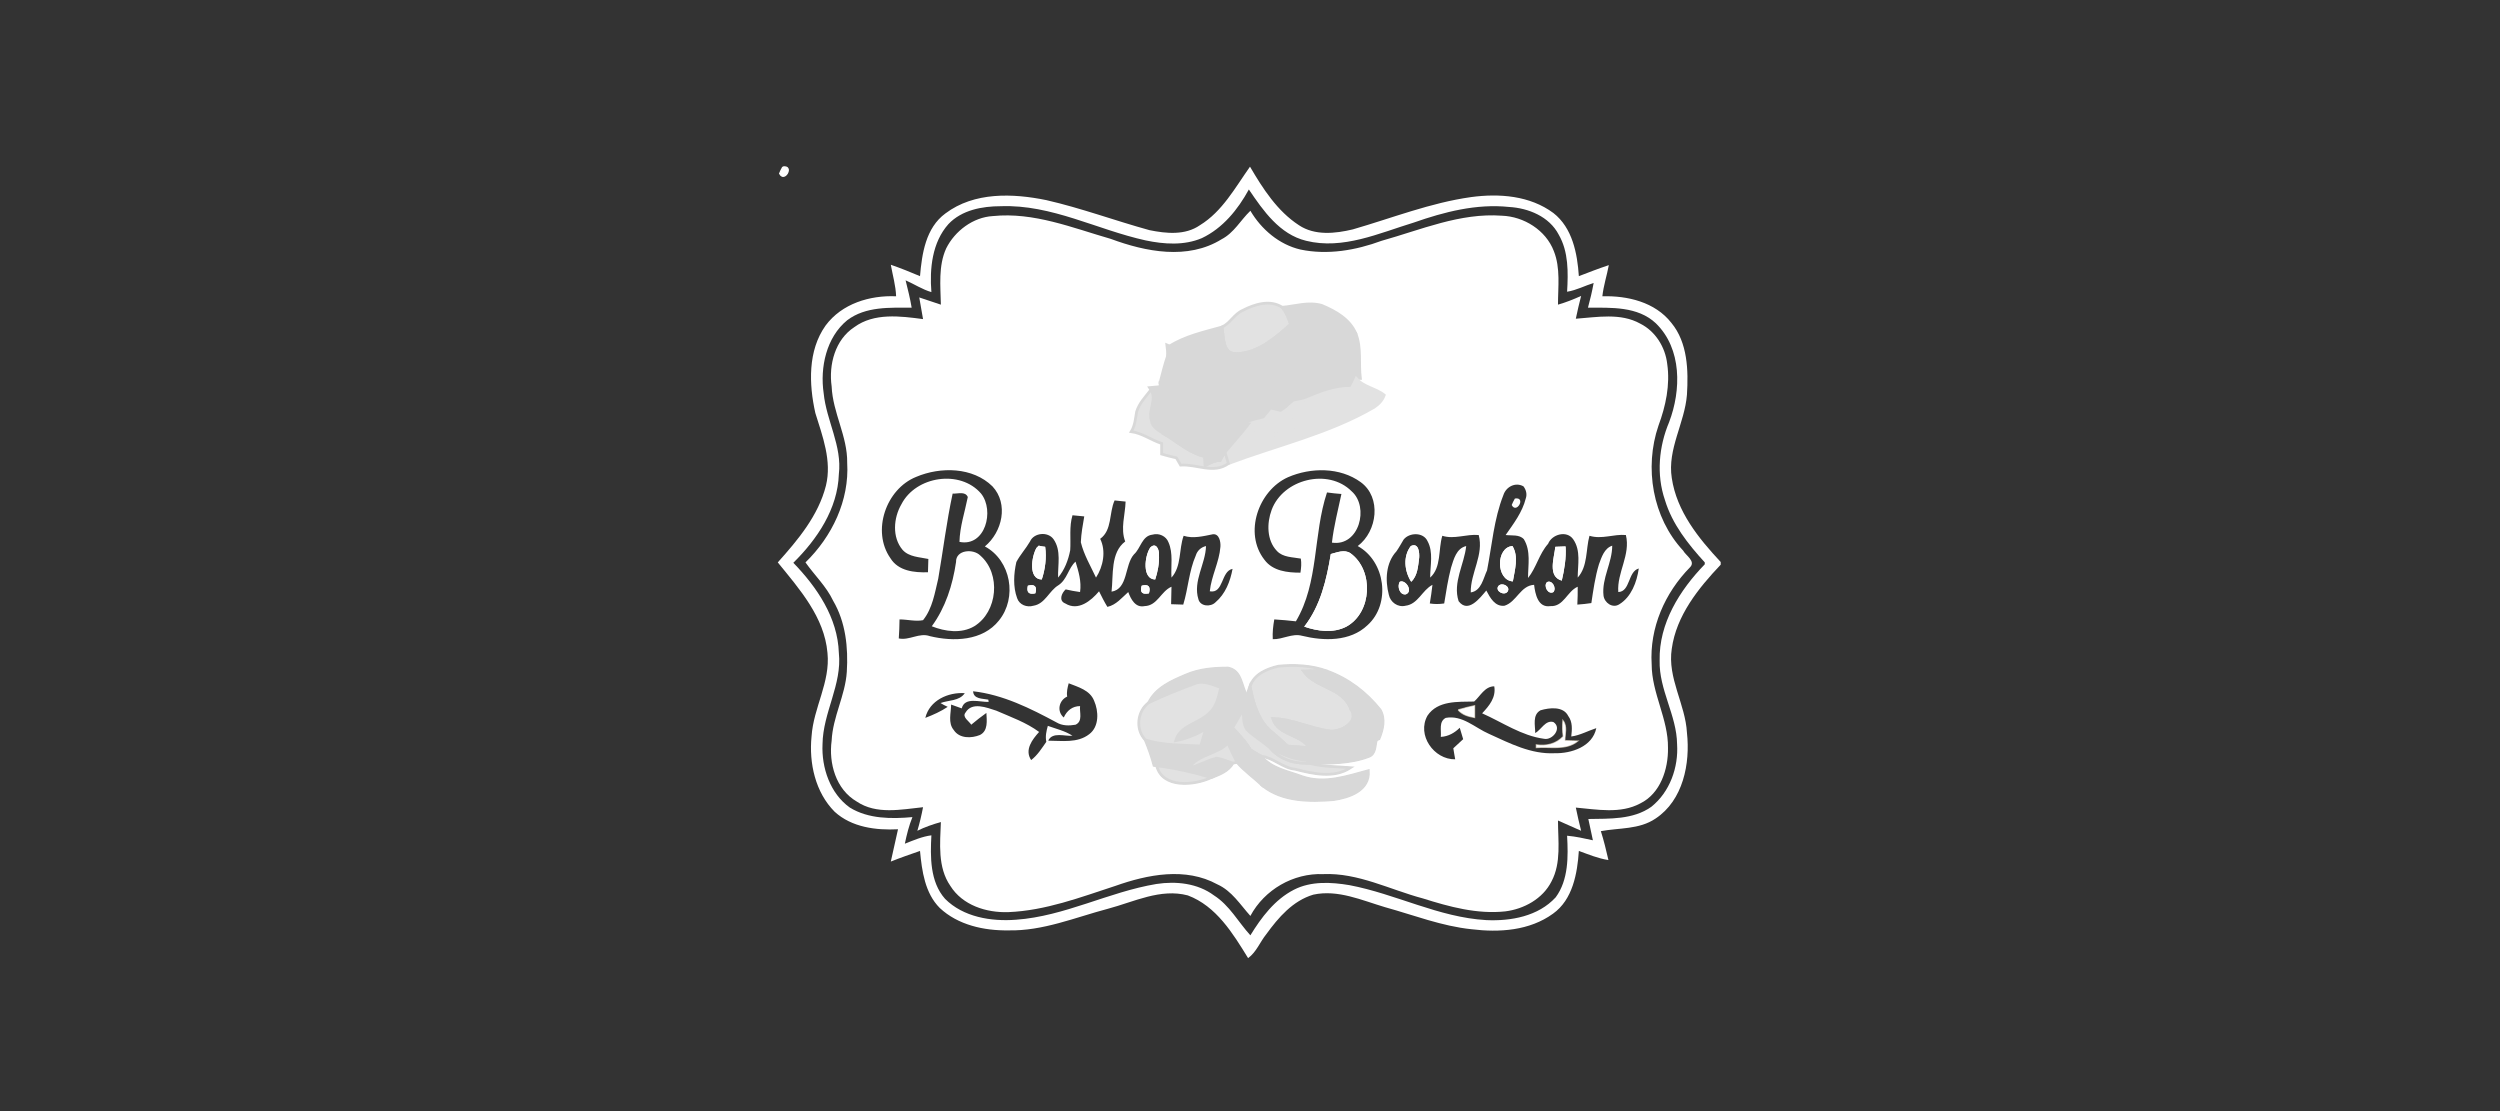 <?xml version="1.0" encoding="UTF-8" standalone="no"?>
<svg width="180px" height="80px" viewBox="0 0 180 80" version="1.1" xmlns="http://www.w3.org/2000/svg" xmlns:xlink="http://www.w3.org/1999/xlink">
    <rect x="0" y="0" width="180" height="80" fill="#333333" stroke="none"/>
    <!-- Generator: Sketch 39.1 (31720) - http://www.bohemiancoding.com/sketch -->
    <title>boston_bonbon_ok</title>
    <desc>Created with Sketch.</desc>
    <defs></defs>
    <g id="logos" stroke="none" stroke-width="1" fill="none" fill-rule="evenodd">
        <g id="boston_bonbon_ok">
            <g id="boston_bonbon" transform="translate(56, 12)">
                <g id="Page-1">
                    <g id="boston_bonbon">
                        <g id="Page-1">
                            <path d="M60.599,31.503 C60.108,31.832 59.507,31.394 59.452,30.874 C59.316,29.642 60.08,28.52 60.08,27.288 C59.507,27.48 59.316,28.109 59.124,28.629 C58.851,29.533 58.715,30.491 58.578,31.421 C58.251,31.476 57.923,31.503 57.568,31.531 C57.595,31.093 57.595,30.682 57.595,30.244 C56.831,30.573 56.585,31.695 55.629,31.64 C54.728,31.777 54.537,30.764 54.455,30.107 C53.471,30.162 53.198,31.339 52.324,31.613 C51.642,31.695 51.287,31.038 51.014,30.518 C50.549,31.065 49.703,32.188 49.02,31.284 C48.583,29.943 49.43,28.629 49.566,27.316 C48.856,27.48 48.665,28.274 48.474,28.876 C48.255,29.724 48.119,30.6 47.982,31.449 C47.627,31.503 47.272,31.503 46.945,31.449 C47.027,31.011 47.081,30.545 47.136,30.107 C46.398,30.491 46.098,31.503 45.197,31.613 C44.651,31.75 44.104,31.366 43.995,30.819 C43.722,29.779 43.777,28.52 44.541,27.699 C44.733,27.425 44.896,27.124 45.06,26.85 C45.47,26.33 46.48,26.303 46.781,26.96 C47.218,27.754 46.972,28.711 46.972,29.587 C47.791,28.848 47.545,27.562 47.846,26.577 C48.72,26.85 49.566,26.44 50.467,26.522 C50.85,27.945 49.867,29.259 49.894,30.655 C50.659,30.545 50.795,29.642 51.068,29.067 C51.423,27.261 51.56,25.372 52.243,23.648 C52.434,23.046 53.116,22.69 53.69,23.018 C53.881,23.265 53.963,23.593 53.854,23.894 C53.608,24.88 52.98,25.701 52.406,26.522 C52.843,26.577 53.39,26.467 53.717,26.823 C54.236,27.671 54.018,28.684 54.018,29.615 C54.618,28.876 54.81,27.89 55.465,27.151 C55.738,26.467 56.803,26.166 57.267,26.823 C57.841,27.644 57.595,28.657 57.595,29.587 C58.333,28.766 58.169,27.562 58.442,26.577 C59.343,26.85 60.19,26.44 61.063,26.522 C61.418,27.945 60.408,29.232 60.517,30.627 C61.391,30.6 61.2,29.149 61.992,28.93 C61.855,29.916 61.446,30.983 60.599,31.503 M55.929,42.232 C54.236,42.315 52.707,41.521 51.205,40.837 C50.194,40.399 49.293,39.468 48.092,39.687 C47.573,39.961 47.791,40.59 47.737,41.056 C48.283,41.028 48.747,40.754 49.102,40.399 L49.348,41.22 C49.102,41.439 48.884,41.658 48.638,41.877 C48.692,42.15 48.72,42.424 48.774,42.67 C47.245,42.698 45.989,40.919 46.781,39.523 C47.518,38.428 48.965,38.537 50.14,38.51 C50.577,38.127 50.904,37.415 51.587,37.415 C51.724,38.209 51.232,38.811 50.713,39.359 C52.188,40.015 53.553,40.973 55.165,41.192 C55.765,41.329 56.503,40.426 55.847,39.988 C55.274,39.824 54.973,40.535 54.537,40.782 C54.537,40.234 54.318,39.468 54.919,39.14 C55.574,38.948 56.557,38.839 56.912,39.55 C57.24,39.988 57.186,40.535 57.131,41.028 C57.759,40.946 58.333,40.618 58.933,40.426 C58.66,41.767 57.131,42.26 55.929,42.232 M42.466,33.009 C41.21,34.213 39.298,34.158 37.741,33.775 C37.031,33.583 36.349,34.049 35.639,34.021 C35.611,33.529 35.666,33.063 35.748,32.598 C36.267,32.625 36.786,32.68 37.304,32.735 C38.97,29.943 38.533,26.494 39.544,23.456 C39.899,23.511 40.254,23.539 40.582,23.566 C40.336,24.743 40.035,25.865 39.899,27.069 C41.865,27.37 42.602,24.496 41.319,23.374 C39.626,21.677 36.376,22.498 35.557,24.715 C35.202,25.673 35.202,26.905 35.939,27.671 C36.376,28.137 37.059,28.109 37.659,28.219 C37.714,28.547 37.687,28.876 37.632,29.232 C36.704,29.232 35.639,29.122 35.038,28.301 C33.536,26.385 34.601,23.32 36.731,22.362 C38.369,21.65 40.472,21.623 41.974,22.717 C43.476,23.812 43.176,26.248 41.756,27.316 C43.749,28.41 44.159,31.476 42.466,33.009 M31.515,31.366 C31.16,31.722 30.422,31.667 30.286,31.147 C29.876,29.834 30.805,28.602 30.832,27.316 C30.477,27.398 30.204,27.644 30.095,28 C29.603,29.122 29.549,30.381 29.194,31.531 C28.975,31.531 28.538,31.503 28.32,31.503 C28.32,31.093 28.347,30.655 28.347,30.244 C27.582,30.573 27.337,31.613 26.408,31.64 C25.753,31.777 25.425,31.147 25.234,30.627 C24.769,31.038 24.36,31.558 23.732,31.695 C23.513,31.339 23.322,30.956 23.131,30.573 C22.557,31.257 21.629,32.023 20.7,31.449 C20.209,31.257 20.427,30.71 20.728,30.436 C21.055,30.518 21.41,30.573 21.765,30.627 C21.875,29.861 21.656,29.149 21.438,28.438 C20.919,28.903 20.837,29.724 20.209,30.135 C19.526,30.545 19.253,31.476 18.406,31.613 C17.942,31.75 17.396,31.558 17.232,31.065 C16.932,30.244 16.986,29.314 17.178,28.465 C17.451,27.945 17.86,27.507 18.161,26.987 C18.434,26.358 19.444,26.248 19.854,26.823 C20.427,27.644 20.154,28.657 20.182,29.587 C20.646,29.04 20.919,28.328 21.055,27.617 C21.11,26.796 20.973,25.92 21.219,25.099 C21.438,25.126 21.847,25.153 22.066,25.181 C21.957,25.81 21.847,26.412 21.82,27.042 C22.039,27.945 22.53,28.766 22.912,29.587 C23.431,28.794 23.65,27.671 23.213,26.796 C24.087,26.166 23.841,24.934 24.251,24.031 C24.442,24.059 24.824,24.086 25.043,24.113 C25.015,25.071 24.66,26.057 25.015,26.987 C23.95,27.781 24.169,29.396 24.032,30.6 C25.234,30.408 24.961,28.684 25.643,27.918 C26.135,27.48 26.217,26.577 26.982,26.494 C27.446,26.358 27.965,26.604 28.129,27.042 C28.484,27.836 28.292,28.739 28.347,29.587 C29.084,28.766 28.866,27.562 29.221,26.577 C29.904,26.796 30.641,26.604 31.324,26.467 C31.788,26.412 31.897,27.015 31.87,27.37 C31.788,28.465 31.214,29.478 31.105,30.573 C32.116,30.764 31.897,29.122 32.744,28.958 C32.58,29.861 32.225,30.764 31.515,31.366 M22.421,40.864 C21.574,41.521 20.455,41.329 19.471,41.329 C19.772,40.672 20.673,41.028 21.219,40.973 C20.673,40.618 20.045,40.481 19.444,40.262 C19.335,40.645 19.253,41.028 19.335,41.411 C19.007,41.877 18.707,42.369 18.243,42.725 C17.751,41.986 18.324,41.247 18.816,40.7 C17.888,40.015 16.795,39.632 15.73,39.167 C15.047,38.948 13.982,38.51 13.518,39.304 C13.245,39.632 13.791,39.933 13.928,40.18 C14.283,39.879 14.638,39.605 15.02,39.331 C15.047,39.879 15.157,40.618 14.556,40.919 C13.955,41.165 13.081,41.192 12.671,40.563 C12.235,40.043 12.48,39.331 12.48,38.729 C12.726,38.811 12.999,38.921 13.245,39.003 C13.463,38.154 14.556,38.565 15.184,38.537 L15.157,38.373 C14.747,38.291 14.092,38.346 14.064,37.771 C16.222,38.017 18.188,39.003 20.072,40.015 C20.482,40.262 20.973,40.262 21.438,40.18 C21.984,39.933 21.711,39.276 21.765,38.839 C21.219,38.839 20.81,39.167 20.591,39.66 C20.072,39.222 20.236,38.428 20.837,38.154 C20.782,37.826 20.864,37.497 20.946,37.196 C21.629,37.47 22.476,37.689 22.776,38.455 C23.104,39.194 23.158,40.317 22.421,40.864 M10.623,39.687 C10.924,38.428 12.262,37.826 13.463,37.908 C13.081,38.483 12.289,38.401 11.716,38.62 C11.852,38.702 12.098,38.839 12.235,38.893 C11.743,39.222 11.197,39.468 10.623,39.687 M8.712,33.967 C8.739,33.501 8.766,33.063 8.766,32.598 C9.34,32.598 9.913,32.762 10.459,32.653 C11.142,31.804 11.306,30.682 11.552,29.669 C11.907,27.617 12.153,25.564 12.59,23.539 C12.945,23.566 13.491,23.347 13.682,23.785 C13.463,24.88 13.108,25.92 13.081,27.015 C14.938,27.398 15.621,24.77 14.638,23.539 C13.136,21.787 9.941,22.279 8.903,24.305 C8.329,25.29 8.22,26.686 8.985,27.589 C9.449,28.109 10.214,28.109 10.842,28.246 C10.842,28.575 10.814,28.876 10.814,29.204 C9.831,29.232 8.684,29.122 8.111,28.191 C6.745,26.248 7.783,23.21 9.968,22.334 C11.716,21.595 14.037,21.623 15.457,23.018 C16.631,24.278 16.167,26.303 14.911,27.343 C16.795,28.356 17.259,31.038 15.921,32.68 C14.747,34.158 12.644,34.213 10.951,33.802 C10.186,33.529 9.476,34.131 8.712,33.967 M65.187,27.644 C62.975,25.263 62.374,21.677 63.412,18.639 C63.931,17.243 64.259,15.711 64.04,14.205 C63.904,13.001 63.194,11.851 62.101,11.304 C60.681,10.51 58.988,10.839 57.459,10.948 C57.568,10.401 57.704,9.853 57.841,9.306 C57.295,9.552 56.749,9.771 56.175,9.935 C56.175,8.649 56.366,7.308 55.875,6.076 C55.301,4.571 53.717,3.586 52.133,3.531 C49.129,3.312 46.316,4.543 43.476,5.337 C41.619,6.021 39.598,6.377 37.632,5.967 C36.103,5.611 34.819,4.516 34.027,3.175 C33.317,3.859 32.853,4.762 31.952,5.228 C29.521,6.733 26.49,6.131 23.978,5.2 C21.219,4.407 18.434,3.257 15.484,3.558 C14.064,3.64 12.753,4.626 12.125,5.885 C11.552,7.144 11.716,8.594 11.743,9.935 C11.224,9.771 10.705,9.58 10.186,9.415 C10.268,9.935 10.378,10.455 10.459,10.976 C8.821,10.757 6.937,10.51 5.516,11.55 C4.124,12.454 3.659,14.26 3.878,15.82 C3.96,17.736 5.025,19.406 4.998,21.322 C5.161,24.031 3.905,26.631 1.994,28.493 C2.649,29.423 3.496,30.217 3.987,31.257 C4.888,32.79 5.08,34.623 4.97,36.375 C4.861,38.072 3.96,39.605 3.878,41.329 C3.659,42.944 4.178,44.833 5.68,45.708 C7.1,46.666 8.876,46.283 10.459,46.119 C10.35,46.694 10.214,47.269 10.05,47.816 C10.596,47.542 11.169,47.351 11.743,47.186 C11.688,48.719 11.497,50.444 12.426,51.785 C13.3,53.181 15.02,53.728 16.604,53.673 C19.28,53.564 21.793,52.606 24.305,51.785 C26.627,50.964 29.357,50.416 31.651,51.675 C32.689,52.141 33.29,53.126 34.027,53.947 C35.038,52.058 37.113,50.854 39.271,50.936 C41.783,50.827 44.077,52.058 46.453,52.688 C48.365,53.29 50.358,53.837 52.379,53.619 C53.717,53.454 55.083,52.715 55.711,51.456 C56.421,50.115 56.175,48.528 56.175,47.077 C56.721,47.323 57.295,47.57 57.841,47.816 C57.704,47.269 57.568,46.694 57.459,46.146 C58.988,46.283 60.681,46.612 62.101,45.845 C63.549,45.134 64.122,43.382 64.095,41.849 C64.122,39.769 62.92,37.908 62.92,35.828 C62.757,33.2 63.876,30.682 65.679,28.848 C66.116,28.41 65.378,28 65.187,27.644" id="Fill-1" fill="#FFFFFF"></path>
                            <path d="M33.918,1.642 C33.126,3.093 32.034,4.434 30.532,5.146 C29.248,5.693 27.801,5.584 26.49,5.31 C22.994,4.543 19.717,2.71 16.058,2.847 C14.72,2.847 13.245,3.12 12.289,4.133 C11.115,5.447 10.924,7.335 11.06,9.032 C10.405,8.841 9.831,8.457 9.203,8.184 C9.367,8.841 9.531,9.498 9.64,10.154 C8.084,10.154 6.336,10.045 4.998,11.058 C3.496,12.289 3.031,14.452 3.304,16.313 C3.496,18.283 4.643,20.117 4.397,22.143 C4.315,24.633 2.84,26.823 1.12,28.52 C2.813,30.272 4.315,32.461 4.397,35.007 C4.643,37.278 3.25,39.304 3.222,41.576 C3.141,43.273 3.769,45.134 5.189,46.146 C6.527,46.968 8.193,46.968 9.695,46.831 C9.449,47.433 9.285,48.09 9.149,48.747 C9.777,48.5 10.405,48.227 11.06,48.144 C10.978,49.677 10.951,51.484 12.043,52.715 C13.354,54.029 15.348,54.358 17.15,54.221 C20.646,53.974 23.814,52.223 27.255,51.648 C28.675,51.429 30.231,51.593 31.406,52.469 C32.525,53.181 33.153,54.385 34.027,55.343 C34.819,54.056 35.775,52.77 37.168,52.058 C38.397,51.429 39.844,51.511 41.155,51.73 C44.487,52.359 47.6,54.056 51.014,54.248 C52.789,54.33 54.755,53.974 56.011,52.606 C56.94,51.347 56.912,49.65 56.831,48.172 C57.459,48.227 58.059,48.363 58.688,48.5 C58.578,47.98 58.469,47.46 58.36,46.968 C59.889,46.94 61.582,47.022 62.893,46.092 C64.231,45.024 64.859,43.245 64.75,41.576 C64.723,39.495 63.439,37.662 63.494,35.554 C63.439,32.872 64.941,30.491 66.744,28.629 L66.744,28.493 C65.542,27.179 64.395,25.728 63.876,24.004 C63.248,22.17 63.439,20.145 64.177,18.393 C65.051,16.094 65.105,13.11 63.221,11.277 C61.91,10.045 59.998,10.154 58.333,10.154 C58.496,9.552 58.633,8.977 58.742,8.375 C58.114,8.567 57.513,8.895 56.831,9.005 C56.912,7.609 56.94,6.131 56.23,4.899 C55.547,3.586 54.045,2.983 52.652,2.901 C50.304,2.655 47.982,3.257 45.798,4.023 C43.285,4.79 40.691,5.994 38.042,5.337 C36.13,4.872 34.956,3.175 33.918,1.642 M30.395,4.215 C32.006,3.23 32.935,1.505 34,0 C34.929,1.587 35.966,3.202 37.523,4.215 C38.67,4.981 40.145,4.817 41.401,4.516 C44.241,3.695 46.999,2.6 49.921,2.19 C51.942,1.916 54.154,2.08 55.847,3.339 C57.213,4.407 57.568,6.24 57.677,7.883 C58.387,7.609 59.097,7.335 59.835,7.089 C59.698,7.828 59.452,8.567 59.37,9.333 C61.173,9.279 63.166,9.744 64.341,11.249 C65.515,12.672 65.569,14.671 65.46,16.422 C65.296,18.475 64.04,20.336 64.368,22.416 C64.723,24.825 66.307,26.768 67.891,28.465 L67.891,28.657 C66.28,30.354 64.696,32.324 64.368,34.706 C64.04,36.813 65.351,38.702 65.46,40.754 C65.706,42.971 65.187,45.626 63.194,46.94 C62.019,47.734 60.572,47.597 59.261,47.843 C59.48,48.528 59.643,49.212 59.807,49.924 C59.07,49.814 58.36,49.513 57.677,49.267 C57.568,50.881 57.24,52.77 55.82,53.783 C54.127,55.014 51.942,55.151 49.949,54.905 C47.818,54.686 45.798,53.892 43.722,53.317 C42.056,52.825 40.336,52.031 38.561,52.414 C37.086,52.852 36.048,54.056 35.174,55.261 C34.71,55.836 34.464,56.547 33.863,56.985 C32.771,55.206 31.569,53.235 29.521,52.469 C27.555,51.949 25.643,52.934 23.786,53.427 C21.41,54.056 19.089,55.042 16.604,54.987 C14.856,55.014 12.972,54.604 11.661,53.372 C10.596,52.305 10.378,50.717 10.241,49.267 C9.531,49.513 8.821,49.759 8.138,50.033 C8.302,49.267 8.493,48.473 8.657,47.707 C7.073,47.789 5.325,47.57 4.096,46.447 C2.704,45.052 2.239,42.944 2.431,41.028 C2.567,38.948 3.796,37.114 3.578,35.007 C3.359,32.434 1.557,30.408 0,28.493 C1.447,26.878 2.922,25.126 3.468,22.964 C3.905,21.185 3.222,19.406 2.704,17.736 C2.239,15.656 2.157,13.247 3.441,11.441 C4.615,9.853 6.636,9.251 8.52,9.333 C8.493,8.567 8.275,7.828 8.138,7.062 C8.848,7.308 9.531,7.582 10.241,7.883 C10.378,6.268 10.651,4.407 12.071,3.367 C14.146,1.806 16.932,1.916 19.335,2.409 C21.847,2.983 24.278,3.887 26.763,4.571 C27.965,4.817 29.33,4.954 30.395,4.215" id="Fill-3" fill="#FFFFFF"></path>
                            <g id="Group-8" transform="translate(25.944, 35.91)">
                                <path d="M8.056,1.533 C8.002,1.697 7.865,1.998 7.81,2.162 C7.401,1.451 7.455,0.383 6.472,0.192 C5.462,0.192 4.424,0.274 3.468,0.684 C2.431,1.122 1.284,1.615 0.765,2.682 C-0.055,3.284 -0.218,4.598 0.519,5.365 C0.765,5.967 0.983,6.569 1.147,7.198 L1.338,7.226 C1.748,8.868 4.042,8.649 5.271,8.074 C5.844,7.855 6.5,7.609 6.827,7.034 L7.128,6.979 C7.674,7.609 8.384,8.102 8.985,8.676 C10.405,9.799 12.344,9.799 14.064,9.662 C15.184,9.498 16.686,9.005 16.577,7.582 C15.047,7.992 13.436,8.567 11.825,8.02 C10.814,7.636 9.586,7.445 8.876,6.542 C9.777,6.651 10.405,7.39 11.306,7.472 C12.59,7.801 14.092,8.156 15.293,7.363 C14.31,7.281 13.354,7.308 12.398,7.062 C13.818,7.034 15.293,7.062 16.631,6.542 C17.096,6.35 17.041,5.775 17.15,5.365 L17.341,5.282 C17.614,4.626 17.806,3.859 17.423,3.202 C16.413,1.943 15.129,0.958 13.6,0.411 C12.508,-1.7386266e-14 11.251,-0.055 10.104,0.055 C9.285,0.246 8.329,0.63 8.056,1.533" id="Fill-5" fill="#72688D"></path>
                                <path d="M8.056,1.533 C8.002,1.697 7.865,1.998 7.81,2.162 C7.401,1.451 7.455,0.383 6.472,0.192 C5.462,0.192 4.424,0.274 3.468,0.684 C2.431,1.122 1.284,1.615 0.765,2.682 C-0.055,3.284 -0.218,4.598 0.519,5.365 C0.765,5.967 0.983,6.569 1.147,7.198 L1.338,7.226 C1.748,8.868 4.042,8.649 5.271,8.074 C5.844,7.855 6.5,7.609 6.827,7.034 L7.128,6.979 C7.674,7.609 8.384,8.102 8.985,8.676 C10.405,9.799 12.344,9.799 14.064,9.662 C15.184,9.498 16.686,9.005 16.577,7.582 C15.047,7.992 13.436,8.567 11.825,8.02 C10.814,7.636 9.586,7.445 8.876,6.542 C9.777,6.651 10.405,7.39 11.306,7.472 C12.59,7.801 14.092,8.156 15.293,7.363 C14.31,7.281 13.354,7.308 12.398,7.062 C13.818,7.034 15.293,7.062 16.631,6.542 C17.096,6.35 17.041,5.775 17.15,5.365 L17.341,5.282 C17.614,4.626 17.806,3.859 17.423,3.202 C16.413,1.943 15.129,0.958 13.6,0.411 C12.508,-1.7386266e-14 11.251,-0.055 10.104,0.055 C9.285,0.246 8.329,0.63 8.056,1.533" id="Stroke-7" stroke="#72688D" stroke-width="0.094"></path>
                            </g>
                            <path d="M33.481,10.346 C34.328,9.908 35.447,9.552 36.321,10.127 C36.622,10.483 36.786,10.921 36.922,11.359 C35.83,12.317 34.573,13.439 33.017,13.466 C32.006,13.494 32.116,12.289 31.979,11.55 C32.58,11.277 32.853,10.62 33.481,10.346" id="Fill-9" fill="#E2E2E2"></path>
                            <path d="M33.481,10.346 C34.328,9.908 35.447,9.552 36.321,10.127 C36.622,10.483 36.786,10.921 36.922,11.359 C35.83,12.317 34.573,13.439 33.017,13.466 C32.006,13.494 32.116,12.289 31.979,11.55 C32.58,11.277 32.853,10.62 33.481,10.346 L33.481,10.346 L33.481,10.346 Z" id="Stroke-11" stroke="#D8D8D8" stroke-width="0.2"></path>
                            <path d="M36.321,10.127 C37.25,10.045 38.206,9.716 39.161,9.99 C40.145,10.401 41.182,10.976 41.619,12.016 C40.773,12.371 39.844,12.454 39.025,12.837 C38.315,12.371 37.55,11.933 36.922,11.359 C36.786,10.921 36.622,10.483 36.321,10.127" id="Fill-13" fill="#D8D8D8"></path>
                            <path d="M36.321,10.127 C37.25,10.045 38.206,9.716 39.161,9.99 C40.145,10.401 41.182,10.976 41.619,12.016 C40.773,12.371 39.844,12.454 39.025,12.837 C38.315,12.371 37.55,11.933 36.922,11.359 C36.786,10.921 36.622,10.483 36.321,10.127 L36.321,10.127 L36.321,10.127 Z" id="Stroke-15" stroke="#D8D8D8" stroke-width="0.2"></path>
                            <path d="M28.21,12.919 C29.33,12.207 30.696,11.906 31.979,11.55 C32.116,12.289 32.006,13.494 33.017,13.466 C34.573,13.439 35.83,12.317 36.922,11.359 C37.55,11.933 38.315,12.371 39.025,12.837 C38.943,12.891 38.806,13.028 38.724,13.083 C39.271,13.193 39.817,13.302 40.363,13.384 C39.598,14.014 38.67,14.369 37.687,14.588 C36.54,14.889 35.311,15.984 34.137,15.081 C34.3,14.78 34.464,14.506 34.628,14.205 C33.508,14.452 32.416,14.78 31.324,15.026 C30.422,14.15 29.303,13.521 28.21,12.919" id="Fill-17" fill="#D8D8D8"></path>
                            <path d="M28.21,12.919 C29.33,12.207 30.696,11.906 31.979,11.55 C32.116,12.289 32.006,13.494 33.017,13.466 C34.573,13.439 35.83,12.317 36.922,11.359 C37.55,11.933 38.315,12.371 39.025,12.837 C38.943,12.891 38.806,13.028 38.724,13.083 C39.271,13.193 39.817,13.302 40.363,13.384 C39.598,14.014 38.67,14.369 37.687,14.588 C36.54,14.889 35.311,15.984 34.137,15.081 C34.3,14.78 34.464,14.506 34.628,14.205 C33.508,14.452 32.416,14.78 31.324,15.026 C30.422,14.15 29.303,13.521 28.21,12.919 L28.21,12.919 L28.21,12.919 Z" id="Stroke-19" stroke="#D8D8D8" stroke-width="0.2"></path>
                            <path d="M31.351,15.3 C31.242,15.875 31.242,16.45 31.296,17.024 C32.034,17.134 32.662,16.778 33.017,16.176 C32.826,16.149 32.389,16.094 32.198,16.066 C32.17,15.711 32.143,15.382 32.116,15.026 C31.87,15.136 31.624,15.245 31.351,15.3 M41.619,12.016 C42.029,13.028 41.81,14.178 41.947,15.245 L41.647,15.245 C41.729,14.835 41.756,14.424 41.81,13.986 C39.844,14.397 37.96,15.054 36.157,15.847 C36.867,16.066 37.578,16.285 38.26,16.614 L38.096,16.778 C37.796,16.888 37.496,16.942 37.195,16.997 C37.059,17.106 36.786,17.353 36.649,17.49 C36.54,17.544 36.349,17.681 36.239,17.763 C36.021,17.709 35.802,17.654 35.557,17.599 C35.393,17.791 35.229,18.01 35.065,18.201 C34.683,18.283 34.3,18.393 33.918,18.502 C32.962,18.283 32.034,18.913 31.051,18.639 C31.133,18.174 31.187,17.709 31.269,17.271 C29.876,16.997 28.866,15.902 27.528,15.546 C27.692,14.917 27.855,14.26 28.074,13.603 C28.866,14.534 30.122,14.999 31.324,15.026 C32.416,14.78 33.508,14.452 34.628,14.205 C34.464,14.506 34.3,14.78 34.137,15.081 C35.311,15.984 36.54,14.889 37.687,14.588 C38.67,14.369 39.598,14.014 40.363,13.384 C39.817,13.302 39.271,13.193 38.724,13.083 C38.806,13.028 38.943,12.891 39.025,12.837 C39.844,12.454 40.773,12.371 41.619,12.016" id="Fill-21" fill="#D8D8D8"></path>
                            <path d="M31.351,15.3 C31.242,15.875 31.242,16.45 31.296,17.024 C32.034,17.134 32.662,16.778 33.017,16.176 C32.826,16.149 32.389,16.094 32.198,16.066 C32.17,15.711 32.143,15.382 32.116,15.026 C31.87,15.136 31.624,15.245 31.351,15.3 L31.351,15.3 L31.351,15.3 Z M41.619,12.016 C42.029,13.028 41.81,14.178 41.947,15.245 L41.647,15.245 C41.729,14.835 41.756,14.424 41.81,13.986 C39.844,14.397 37.96,15.054 36.157,15.847 C36.867,16.066 37.578,16.285 38.26,16.614 L38.096,16.778 C37.796,16.888 37.496,16.942 37.195,16.997 C37.059,17.106 36.786,17.353 36.649,17.49 C36.54,17.544 36.349,17.681 36.239,17.763 C36.021,17.709 35.802,17.654 35.557,17.599 C35.393,17.791 35.229,18.01 35.065,18.201 C34.683,18.283 34.3,18.393 33.918,18.502 C32.962,18.283 32.034,18.913 31.051,18.639 C31.133,18.174 31.187,17.709 31.269,17.271 C29.876,16.997 28.866,15.902 27.528,15.546 C27.692,14.917 27.855,14.26 28.074,13.603 C28.866,14.534 30.122,14.999 31.324,15.026 C32.416,14.78 33.508,14.452 34.628,14.205 C34.464,14.506 34.3,14.78 34.137,15.081 C35.311,15.984 36.54,14.889 37.687,14.588 C38.67,14.369 39.598,14.014 40.363,13.384 C39.817,13.302 39.271,13.193 38.724,13.083 C38.806,13.028 38.943,12.891 39.025,12.837 C39.844,12.454 40.773,12.371 41.619,12.016 L41.619,12.016 L41.619,12.016 Z" id="Stroke-23" stroke="#D8D8D8" stroke-width="0.2"></path>
                            <path d="M28.019,12.837 L28.21,12.919 C29.303,13.521 30.422,14.15 31.324,15.026 C30.122,14.999 28.866,14.534 28.074,13.603 C28.074,13.411 28.047,13.028 28.019,12.837" id="Fill-25" fill="#D8D8D8"></path>
                            <path d="M28.019,12.837 L28.21,12.919 C29.303,13.521 30.422,14.15 31.324,15.026 C30.122,14.999 28.866,14.534 28.074,13.603 C28.074,13.411 28.047,13.028 28.019,12.837 L28.019,12.837 L28.019,12.837 Z" id="Stroke-27" stroke="#D8D8D8" stroke-width="0.2"></path>
                            <path d="M36.157,15.847 C37.96,15.054 39.844,14.397 41.81,13.986 C41.756,14.424 41.729,14.835 41.647,15.245 C41.537,15.492 41.428,15.711 41.292,15.957 C40.172,15.93 39.134,16.34 38.096,16.778 L38.26,16.614 C37.578,16.285 36.867,16.066 36.157,15.847" id="Fill-29" fill="#D8D8D8"></path>
                            <path d="M36.157,15.847 C37.96,15.054 39.844,14.397 41.81,13.986 C41.756,14.424 41.729,14.835 41.647,15.245 C41.537,15.492 41.428,15.711 41.292,15.957 C40.172,15.93 39.134,16.34 38.096,16.778 L38.26,16.614 C37.578,16.285 36.867,16.066 36.157,15.847 L36.157,15.847 L36.157,15.847 Z" id="Stroke-31" stroke="#D8D8D8" stroke-width="0.2"></path>
                            <path d="M31.351,15.3 C31.624,15.245 31.87,15.136 32.116,15.026 C32.143,15.382 32.17,15.711 32.198,16.066 C32.389,16.094 32.826,16.149 33.017,16.176 C32.662,16.778 32.034,17.134 31.296,17.024 C31.242,16.45 31.242,15.875 31.351,15.3" id="Fill-33" fill="#D8D8D8"></path>
                            <path d="M31.351,15.3 C31.624,15.245 31.87,15.136 32.116,15.026 C32.143,15.382 32.17,15.711 32.198,16.066 C32.389,16.094 32.826,16.149 33.017,16.176 C32.662,16.778 32.034,17.134 31.296,17.024 C31.242,16.45 31.242,15.875 31.351,15.3 L31.351,15.3 L31.351,15.3 Z" id="Stroke-35" stroke="#D8D8D8" stroke-width="0.2"></path>
                            <path d="M41.292,15.957 C41.428,15.711 41.537,15.492 41.647,15.245 C42.165,15.875 43.067,15.957 43.667,16.45 C43.531,16.833 43.258,17.106 42.93,17.325 C39.68,19.214 35.939,20.062 32.443,21.376 C32.361,21.103 32.28,20.829 32.198,20.555 C32.771,19.871 33.372,19.214 33.918,18.502 C34.3,18.393 34.683,18.283 35.065,18.201 C35.229,18.01 35.393,17.791 35.557,17.599 C35.802,17.654 36.021,17.709 36.239,17.763 C36.321,18.01 36.376,18.283 36.458,18.53 C35.284,18.639 33.973,18.94 33.536,20.172 L34.519,20.172 C35.01,19.926 35.447,19.542 36.021,19.433 C35.966,19.296 35.857,19.022 35.802,18.886 C36.431,19.022 37.141,19.132 37.659,18.667 C37.277,18.311 36.949,17.9 36.649,17.49 C36.786,17.353 37.059,17.106 37.195,16.997 C37.496,16.942 37.796,16.888 38.096,16.778 C39.134,16.34 40.172,15.93 41.292,15.957" id="Fill-37" fill="#E2E2E2"></path>
                            <path d="M41.292,15.957 C41.428,15.711 41.537,15.492 41.647,15.245 C42.165,15.875 43.067,15.957 43.667,16.45 C43.531,16.833 43.258,17.106 42.93,17.325 C39.68,19.214 35.939,20.062 32.443,21.376 C32.361,21.103 32.28,20.829 32.198,20.555 C32.771,19.871 33.372,19.214 33.918,18.502 C34.3,18.393 34.683,18.283 35.065,18.201 C35.229,18.01 35.393,17.791 35.557,17.599 C35.802,17.654 36.021,17.709 36.239,17.763 C36.321,18.01 36.376,18.283 36.458,18.53 C35.284,18.639 33.973,18.94 33.536,20.172 L34.519,20.172 C35.01,19.926 35.447,19.542 36.021,19.433 C35.966,19.296 35.857,19.022 35.802,18.886 C36.431,19.022 37.141,19.132 37.659,18.667 C37.277,18.311 36.949,17.9 36.649,17.49 C36.786,17.353 37.059,17.106 37.195,16.997 C37.496,16.942 37.796,16.888 38.096,16.778 C39.134,16.34 40.172,15.93 41.292,15.957 L41.292,15.957 L41.292,15.957 Z" id="Stroke-39" stroke="#E2E2E2" stroke-width="0.2"></path>
                            <path d="M27.528,15.546 C28.866,15.902 29.876,16.997 31.269,17.271 C31.187,17.709 31.133,18.174 31.051,18.639 C31.051,18.721 30.996,18.94 30.996,19.05 C30.231,18.448 29.385,17.982 28.593,17.49 C28.047,17.079 27.5,16.586 27.528,15.847 L27.528,15.546 L27.528,15.546 Z" id="Fill-41" fill="#D8D8D8"></path>
                            <path d="M27.528,15.546 C28.866,15.902 29.876,16.997 31.269,17.271 C31.187,17.709 31.133,18.174 31.051,18.639 C31.051,18.721 30.996,18.94 30.996,19.05 C30.231,18.448 29.385,17.982 28.593,17.49 C28.047,17.079 27.5,16.586 27.528,15.847 L27.528,15.546 L27.528,15.546 L27.528,15.546 Z" id="Stroke-43" stroke="#D8D8D8" stroke-width="0.2"></path>
                            <path d="M26.763,15.902 C26.954,15.875 27.337,15.875 27.528,15.847 C27.5,16.586 28.047,17.079 28.593,17.49 C28.456,17.982 28.32,18.502 28.156,19.022 C28.074,19.077 27.883,19.187 27.801,19.241 C27.446,18.995 26.954,18.776 26.9,18.283 C26.654,17.544 27.309,16.778 26.872,16.066 L26.763,15.902 L26.763,15.902 Z" id="Fill-45" fill="#D8D8D8"></path>
                            <path d="M26.763,15.902 C26.954,15.875 27.337,15.875 27.528,15.847 C27.5,16.586 28.047,17.079 28.593,17.49 C28.456,17.982 28.32,18.502 28.156,19.022 C28.074,19.077 27.883,19.187 27.801,19.241 C27.446,18.995 26.954,18.776 26.9,18.283 C26.654,17.544 27.309,16.778 26.872,16.066 L26.763,15.902 L26.763,15.902 L26.763,15.902 Z" id="Stroke-47" stroke="#D8D8D8" stroke-width="0.2"></path>
                            <path d="M26.872,16.066 C27.309,16.778 26.654,17.544 26.9,18.283 C26.954,18.776 27.446,18.995 27.801,19.241 C28.757,19.789 29.603,20.61 30.723,20.856 C30.75,21.02 30.778,21.349 30.778,21.513 C31.133,21.349 31.46,21.13 31.843,21.157 C31.952,20.938 32.061,20.747 32.198,20.555 C32.28,20.829 32.361,21.103 32.443,21.376 C31.378,22.143 30.177,21.404 29.002,21.486 C28.92,21.349 28.784,21.103 28.702,20.966 C28.347,20.884 27.992,20.801 27.637,20.692 L27.637,19.926 C26.872,19.679 26.244,19.187 25.452,19.077 C25.725,18.639 25.753,18.119 25.835,17.654 C26.026,17.024 26.49,16.559 26.872,16.066" id="Fill-49" fill="#E2E2E2"></path>
                            <path d="M26.872,16.066 C27.309,16.778 26.654,17.544 26.9,18.283 C26.954,18.776 27.446,18.995 27.801,19.241 C28.757,19.789 29.603,20.61 30.723,20.856 C30.75,21.02 30.778,21.349 30.778,21.513 C31.133,21.349 31.46,21.13 31.843,21.157 C31.952,20.938 32.061,20.747 32.198,20.555 C32.28,20.829 32.361,21.103 32.443,21.376 C31.378,22.143 30.177,21.404 29.002,21.486 C28.92,21.349 28.784,21.103 28.702,20.966 C28.347,20.884 27.992,20.801 27.637,20.692 L27.637,19.926 C26.872,19.679 26.244,19.187 25.452,19.077 C25.725,18.639 25.753,18.119 25.835,17.654 C26.026,17.024 26.49,16.559 26.872,16.066 L26.872,16.066 L26.872,16.066 Z" id="Stroke-51" stroke="#D8D8D8" stroke-width="0.2"></path>
                            <path d="M28.593,17.49 C29.385,17.982 30.231,18.448 30.996,19.05 C30.832,19.625 30.668,20.227 30.723,20.856 C29.603,20.61 28.757,19.789 27.801,19.241 C27.883,19.187 28.074,19.077 28.156,19.022 C28.32,18.502 28.456,17.982 28.593,17.49" id="Fill-53" fill="#D8D8D8"></path>
                            <path d="M28.593,17.49 C29.385,17.982 30.231,18.448 30.996,19.05 C30.832,19.625 30.668,20.227 30.723,20.856 C29.603,20.61 28.757,19.789 27.801,19.241 C27.883,19.187 28.074,19.077 28.156,19.022 C28.32,18.502 28.456,17.982 28.593,17.49 L28.593,17.49 L28.593,17.49 Z" id="Stroke-55" stroke="#D8D8D8" stroke-width="0.2"></path>
                            <path d="M36.239,17.763 C36.349,17.681 36.54,17.544 36.649,17.49 C36.949,17.9 37.277,18.311 37.659,18.667 C37.141,19.132 36.431,19.022 35.802,18.886 C35.857,19.022 35.966,19.296 36.021,19.433 C35.447,19.542 35.01,19.926 34.519,20.172 L33.536,20.172 C33.973,18.94 35.284,18.639 36.458,18.53 C36.376,18.283 36.321,18.01 36.239,17.763" id="Fill-57" fill="#E2E2E2"></path>
                            <path d="M36.239,17.763 C36.349,17.681 36.54,17.544 36.649,17.49 C36.949,17.9 37.277,18.311 37.659,18.667 C37.141,19.132 36.431,19.022 35.802,18.886 C35.857,19.022 35.966,19.296 36.021,19.433 C35.447,19.542 35.01,19.926 34.519,20.172 L33.536,20.172 C33.973,18.94 35.284,18.639 36.458,18.53 C36.376,18.283 36.321,18.01 36.239,17.763 L36.239,17.763 L36.239,17.763 Z" id="Stroke-59" stroke="#E2E2E2" stroke-width="0.2"></path>
                            <path d="M31.051,18.639 C32.034,18.913 32.962,18.283 33.918,18.502 C33.372,19.214 32.771,19.871 32.198,20.555 C32.061,20.747 31.952,20.938 31.843,21.157 C31.46,21.13 31.133,21.349 30.778,21.513 C30.778,21.349 30.75,21.02 30.723,20.856 C30.668,20.227 30.832,19.625 30.996,19.05 C30.996,18.94 31.051,18.721 31.051,18.639" id="Fill-61" fill="#D8D8D8"></path>
                            <path d="M31.051,18.639 C32.034,18.913 32.962,18.283 33.918,18.502 C33.372,19.214 32.771,19.871 32.198,20.555 C32.061,20.747 31.952,20.938 31.843,21.157 C31.46,21.13 31.133,21.349 30.778,21.513 C30.778,21.349 30.75,21.02 30.723,20.856 C30.668,20.227 30.832,19.625 30.996,19.05 C30.996,18.94 31.051,18.721 31.051,18.639 L31.051,18.639 L31.051,18.639 Z" id="Stroke-63" stroke="#D8D8D8" stroke-width="0.2"></path>
                            <path d="M12.835,28.465 C12.59,30.135 12.071,31.75 11.088,33.091 C12.043,33.474 13.218,33.638 14.146,33.091 C15.839,32.051 16.085,29.314 14.583,28 C14.064,27.48 12.808,27.589 12.835,28.465" id="Fill-65" fill="#FFFFFF"></path>
                            <path d="M39.817,27.89 C39.516,29.724 39.08,31.613 37.905,33.118 C38.861,33.447 39.981,33.611 40.937,33.118 C42.794,32.105 42.93,29.067 41.237,27.836 C40.8,27.535 40.254,27.781 39.817,27.89" id="Fill-67" fill="#FFFFFF"></path>
                            <g id="Group-72">
                                <path d="M0.365,0.027 C0.289,0.164 0.175,0.383 0.137,0.493 C0.479,1.177 1.203,-0.109 0.365,0.027" id="Fill-69" fill="#FFFFFF"></path>
                                <path d="M0.365,0.027 C0.289,0.164 0.175,0.383 0.137,0.493 C0.479,1.177 1.203,-0.109 0.365,0.027" id="Stroke-71" stroke="#FFFFFF" stroke-width="0.094"></path>
                            </g>
                            <path d="M45.579,27.316 C45.006,28.055 45.115,29.122 45.606,29.888 C46.071,29.45 46.098,28.766 46.18,28.164 C46.207,27.808 46.153,27.042 45.579,27.316" id="Fill-73" fill="#FFFFFF"></path>
                            <path d="M52.925,29.861 C53.062,29.04 53.362,28.082 52.898,27.316 C51.696,27.398 51.696,29.779 52.925,29.861" id="Fill-75" fill="#FFFFFF"></path>
                            <path d="M55.984,27.37 C55.902,28.164 55.41,29.505 56.448,29.806 C56.639,28.985 56.776,28.164 56.721,27.343 C56.53,27.343 56.175,27.37 55.984,27.37" id="Fill-77" fill="#FFFFFF"></path>
                            <path d="M44.787,29.888 C44.569,30.217 44.787,30.874 45.224,30.792 C45.77,30.573 45.197,29.697 44.787,29.888" id="Fill-79" fill="#FFFFFF"></path>
                            <path d="M55.383,29.916 C55.11,30.189 55.465,30.846 55.847,30.627 C56.093,30.326 55.738,29.724 55.383,29.916" id="Fill-81" fill="#FFFFFF"></path>
                            <path d="M51.888,30.189 C51.614,30.545 52.297,30.928 52.543,30.6 C52.789,30.244 52.161,29.888 51.888,30.189" id="Fill-83" fill="#FFFFFF"></path>
                            <path d="M53.072,23.894 C53.91,23.757 53.186,25.044 52.843,24.36 C52.881,24.25 52.996,24.031 53.072,23.894" id="Fill-85" fill="#FFFFFF"></path>
                            <path d="M18.625,27.452 C18.27,28.082 18.024,29.697 19.007,29.724 C19.253,28.985 19.362,28.164 19.253,27.37 C19.144,27.37 18.898,27.316 18.789,27.288 L18.625,27.452" id="Fill-87" fill="#FFFFFF"></path>
                            <path d="M26.818,27.425 C26.408,28.027 26.217,29.697 27.173,29.724 C27.364,29.149 27.473,28.547 27.446,27.945 C27.473,27.562 27.227,27.015 26.818,27.425" id="Fill-89" fill="#FFFFFF"></path>
                            <path d="M18.004,30.171 C17.896,30.651 18.076,30.823 18.544,30.72 C18.688,30.239 18.508,30.033 18.004,30.171" id="Fill-91" fill="#FFFFFF"></path>
                            <path d="M26.2,30.171 C26.06,30.651 26.235,30.823 26.725,30.72 C26.865,30.239 26.69,30.033 26.2,30.171" id="Fill-93" fill="#FFFFFF"></path>
                            <path d="M18.625,27.452 L18.789,27.288 C18.898,27.316 19.144,27.37 19.253,27.37 C19.362,28.164 19.253,28.985 19.007,29.724 C18.024,29.697 18.27,28.082 18.625,27.452" id="Fill-95" fill="#FFFFFF"></path>
                            <path d="M26.818,27.425 C27.227,27.015 27.473,27.562 27.446,27.945 C27.473,28.547 27.364,29.149 27.173,29.724 C26.217,29.697 26.408,28.027 26.818,27.425" id="Fill-97" fill="#FFFFFF"></path>
                            <path d="M45.579,27.316 C46.153,27.042 46.207,27.808 46.18,28.164 C46.098,28.766 46.071,29.45 45.606,29.888 C45.115,29.122 45.006,28.055 45.579,27.316" id="Fill-99" fill="#FFFFFF"></path>
                            <path d="M52.925,29.861 C51.696,29.779 51.696,27.398 52.898,27.316 C53.362,28.082 53.062,29.04 52.925,29.861" id="Fill-101" fill="#FFFFFF"></path>
                            <path d="M55.984,27.37 C56.175,27.37 56.53,27.343 56.721,27.343 C56.776,28.164 56.639,28.985 56.448,29.806 C55.41,29.505 55.902,28.164 55.984,27.37" id="Fill-103" fill="#FFFFFF"></path>
                            <path d="M39.817,27.89 C40.254,27.781 40.8,27.535 41.237,27.836 C42.93,29.067 42.794,32.105 40.937,33.118 C39.981,33.611 38.861,33.447 37.905,33.118 C39.08,31.613 39.516,29.724 39.817,27.89" id="Fill-105" fill="#FFFFFF"></path>
                            <path d="M44.787,29.888 C45.197,29.697 45.77,30.573 45.224,30.792 C44.787,30.874 44.569,30.217 44.787,29.888" id="Fill-107" fill="#FFFFFF"></path>
                            <path d="M55.383,29.916 C55.738,29.724 56.093,30.326 55.847,30.627 C55.465,30.846 55.11,30.189 55.383,29.916" id="Fill-109" fill="#FFFFFF"></path>
                            <path d="M18.004,30.171 C18.508,30.033 18.688,30.239 18.544,30.72 C18.076,30.823 17.896,30.651 18.004,30.171" id="Fill-111" fill="#FFFFFF"></path>
                            <path d="M26.2,30.171 C26.69,30.033 26.865,30.239 26.725,30.72 C26.235,30.823 26.06,30.651 26.2,30.171" id="Fill-113" fill="#FFFFFF"></path>
                            <path d="M51.888,30.189 C52.161,29.888 52.789,30.244 52.543,30.6 C52.297,30.928 51.614,30.545 51.888,30.189" id="Fill-115" fill="#FFFFFF"></path>
                            <path d="M34,37.443 C34.273,36.539 35.229,36.156 36.048,35.965 C37.195,35.855 38.451,35.91 39.544,36.32 C38.97,36.293 38.397,36.293 37.851,36.32 C38.724,37.552 40.718,37.497 41.264,39.057 C41.892,39.961 40.609,40.672 39.817,40.645 C38.397,40.481 37.086,39.769 35.639,39.742 C36.048,40.973 37.659,40.837 38.26,41.849 C38.096,41.822 37.823,41.795 37.659,41.795 C37.332,41.767 37.004,41.74 36.676,41.712 C36.157,41.138 35.475,40.727 35.01,40.125 C34.437,39.331 34.191,38.373 34,37.443" id="Fill-117" fill="#E2E2E2"></path>
                            <path d="M34,37.443 C34.273,36.539 35.229,36.156 36.048,35.965 C37.195,35.855 38.451,35.91 39.544,36.32 C38.97,36.293 38.397,36.293 37.851,36.32 C38.724,37.552 40.718,37.497 41.264,39.057 C41.892,39.961 40.609,40.672 39.817,40.645 C38.397,40.481 37.086,39.769 35.639,39.742 C36.048,40.973 37.659,40.837 38.26,41.849 C38.096,41.822 37.823,41.795 37.659,41.795 C37.332,41.767 37.004,41.74 36.676,41.712 C36.157,41.138 35.475,40.727 35.01,40.125 C34.437,39.331 34.191,38.373 34,37.443 L34,37.443 L34,37.443 Z" id="Stroke-119" stroke="#D8D8D8" stroke-width="0.2"></path>
                            <path d="M29.412,36.594 C30.368,36.184 31.406,36.101 32.416,36.101 C33.399,36.293 33.345,37.361 33.754,38.072 C33.645,38.401 33.563,38.756 33.481,39.085 C33.263,39.55 32.99,39.961 32.744,40.399 C32.607,40.754 32.525,41.138 32.416,41.521 C31.597,42.315 30.259,42.315 29.603,43.3 C30.286,43.136 30.914,42.752 31.597,42.588 C32.006,42.643 32.389,42.835 32.771,42.944 C32.443,43.519 31.788,43.765 31.214,43.984 C29.931,43.601 28.62,43.3 27.282,43.136 L27.091,43.108 C26.927,42.479 26.708,41.877 26.463,41.274 C27.746,41.685 29.112,41.63 30.45,41.712 C30.559,41.302 30.696,40.919 30.805,40.508 C30.122,40.891 29.412,41.192 28.647,41.329 C28.975,40.207 30.313,40.098 31.051,39.359 C31.597,38.893 31.733,38.182 31.897,37.497 C31.296,37.306 30.641,36.95 30.013,37.224 C28.893,37.634 27.801,38.072 26.708,38.592 C27.227,37.525 28.374,37.032 29.412,36.594" id="Fill-121" fill="#D8D8D8"></path>
                            <path d="M29.412,36.594 C30.368,36.184 31.406,36.101 32.416,36.101 C33.399,36.293 33.345,37.361 33.754,38.072 C33.645,38.401 33.563,38.756 33.481,39.085 C33.263,39.55 32.99,39.961 32.744,40.399 C32.607,40.754 32.525,41.138 32.416,41.521 C31.597,42.315 30.259,42.315 29.603,43.3 C30.286,43.136 30.914,42.752 31.597,42.588 C32.006,42.643 32.389,42.835 32.771,42.944 C32.443,43.519 31.788,43.765 31.214,43.984 C29.931,43.601 28.62,43.3 27.282,43.136 L27.091,43.108 C26.927,42.479 26.708,41.877 26.463,41.274 C27.746,41.685 29.112,41.63 30.45,41.712 C30.559,41.302 30.696,40.919 30.805,40.508 C30.122,40.891 29.412,41.192 28.647,41.329 C28.975,40.207 30.313,40.098 31.051,39.359 C31.597,38.893 31.733,38.182 31.897,37.497 C31.296,37.306 30.641,36.95 30.013,37.224 C28.893,37.634 27.801,38.072 26.708,38.592 C27.227,37.525 28.374,37.032 29.412,36.594 L29.412,36.594 L29.412,36.594 Z" id="Stroke-123" stroke="#D8D8D8" stroke-width="0.2"></path>
                            <path d="M37.851,36.32 C38.397,36.293 38.97,36.293 39.544,36.32 C41.073,36.868 42.357,37.853 43.367,39.112 C43.749,39.769 43.558,40.535 43.285,41.192 L43.094,41.274 C42.439,41.603 41.81,42.068 41.073,42.205 C40.117,42.26 39.189,41.986 38.26,41.849 C37.659,40.837 36.048,40.973 35.639,39.742 C37.086,39.769 38.397,40.481 39.817,40.645 C40.609,40.672 41.892,39.961 41.264,39.057 C40.718,37.497 38.724,37.552 37.851,36.32" id="Fill-125" fill="#D8D8D8"></path>
                            <path d="M37.851,36.32 C38.397,36.293 38.97,36.293 39.544,36.32 C41.073,36.868 42.357,37.853 43.367,39.112 C43.749,39.769 43.558,40.535 43.285,41.192 L43.094,41.274 C42.439,41.603 41.81,42.068 41.073,42.205 C40.117,42.26 39.189,41.986 38.26,41.849 C37.659,40.837 36.048,40.973 35.639,39.742 C37.086,39.769 38.397,40.481 39.817,40.645 C40.609,40.672 41.892,39.961 41.264,39.057 C40.718,37.497 38.724,37.552 37.851,36.32 L37.851,36.32 L37.851,36.32 Z" id="Stroke-127" stroke="#D8D8D8" stroke-width="0.2"></path>
                            <path d="M30.013,37.224 C30.641,36.95 31.296,37.306 31.897,37.497 C31.733,38.182 31.597,38.893 31.051,39.359 C30.313,40.098 28.975,40.207 28.647,41.329 C29.412,41.192 30.122,40.891 30.805,40.508 C30.696,40.919 30.559,41.302 30.45,41.712 C29.112,41.63 27.746,41.685 26.463,41.274 C25.725,40.508 25.889,39.194 26.708,38.592 C27.801,38.072 28.893,37.634 30.013,37.224" id="Fill-129" fill="#E2E2E2"></path>
                            <path d="M30.013,37.224 C30.641,36.95 31.296,37.306 31.897,37.497 C31.733,38.182 31.597,38.893 31.051,39.359 C30.313,40.098 28.975,40.207 28.647,41.329 C29.412,41.192 30.122,40.891 30.805,40.508 C30.696,40.919 30.559,41.302 30.45,41.712 C29.112,41.63 27.746,41.685 26.463,41.274 C25.725,40.508 25.889,39.194 26.708,38.592 C27.801,38.072 28.893,37.634 30.013,37.224 L30.013,37.224 L30.013,37.224 Z" id="Stroke-131" stroke="#D8D8D8" stroke-width="0.2"></path>
                            <path d="M33.754,38.072 C33.809,37.908 33.945,37.607 34,37.443 C34.191,38.373 34.437,39.331 35.01,40.125 C35.475,40.727 36.157,41.138 36.676,41.712 C37.004,41.74 37.332,41.767 37.659,41.795 C37.878,42.096 38.069,42.506 38.451,42.67 L38.206,42.725 C37.195,42.752 36.294,42.287 35.447,41.849 C34.901,41.384 34.3,41.028 33.782,40.535 C33.481,40.125 33.563,39.578 33.481,39.085 C33.563,38.756 33.645,38.401 33.754,38.072" id="Fill-133" fill="#D8D8D8"></path>
                            <path d="M33.754,38.072 C33.809,37.908 33.945,37.607 34,37.443 C34.191,38.373 34.437,39.331 35.01,40.125 C35.475,40.727 36.157,41.138 36.676,41.712 C37.004,41.74 37.332,41.767 37.659,41.795 C37.878,42.096 38.069,42.506 38.451,42.67 L38.206,42.725 C37.195,42.752 36.294,42.287 35.447,41.849 C34.901,41.384 34.3,41.028 33.782,40.535 C33.481,40.125 33.563,39.578 33.481,39.085 C33.563,38.756 33.645,38.401 33.754,38.072 L33.754,38.072 L33.754,38.072 Z" id="Stroke-135" stroke="#D8D8D8" stroke-width="0.2"></path>
                            <g id="Group-140" transform="translate(48.884, 38.647)">
                                <path d="M0.109,0.465 C0.41,0.821 0.847,0.931 1.284,1.013 L1.284,0.164 C0.874,0.246 0.492,0.356 0.109,0.465" id="Fill-137" fill="#BAB2A1"></path>
                                <path d="M0.109,0.465 C0.41,0.821 0.847,0.931 1.284,1.013 L1.284,0.164 C0.874,0.246 0.492,0.356 0.109,0.465" id="Stroke-139" stroke="#BAB2A1" stroke-width="0.094"></path>
                            </g>
                            <path d="M56.53,39.879 C56.503,40.262 56.503,40.645 56.557,41.028 C56.039,41.576 55.329,41.74 54.618,41.63 L54.618,41.822 C55.602,41.74 56.749,42.041 57.595,41.357 C57.349,41.357 56.912,41.329 56.667,41.329 C56.667,40.864 56.858,40.289 56.53,39.879" id="Fill-141" fill="#BAB2A1"></path>
                            <path d="M56.53,39.879 C56.503,40.262 56.503,40.645 56.557,41.028 C56.039,41.576 55.329,41.74 54.618,41.63 L54.618,41.822 C55.602,41.74 56.749,42.041 57.595,41.357 C57.349,41.357 56.912,41.329 56.667,41.329 C56.667,40.864 56.858,40.289 56.53,39.879 L56.53,39.879 L56.53,39.879 Z" id="Stroke-143" stroke="#BAB2A1" stroke-width="0.094"></path>
                            <path d="M48.993,39.112 C49.375,39.003 49.757,38.893 50.167,38.811 L50.167,39.66 C49.73,39.578 49.293,39.468 48.993,39.112" id="Fill-145" fill="#FFFFFF"></path>
                            <path d="M32.744,40.399 C32.99,39.961 33.263,39.55 33.481,39.085 C33.563,39.578 33.481,40.125 33.782,40.535 C34.3,41.028 34.901,41.384 35.447,41.849 C36.103,42.616 37.059,42.971 38.069,42.944 L38.342,42.971 C39.298,43.218 40.254,43.19 41.237,43.273 C40.035,44.066 38.533,43.71 37.25,43.382 C36.349,43.3 35.72,42.561 34.819,42.451 C34.546,42.315 34.3,42.15 34.027,41.986 C33.7,41.411 33.208,40.919 32.744,40.399" id="Fill-147" fill="#E2E2E2"></path>
                            <path d="M32.744,40.399 C32.99,39.961 33.263,39.55 33.481,39.085 C33.563,39.578 33.481,40.125 33.782,40.535 C34.3,41.028 34.901,41.384 35.447,41.849 C36.103,42.616 37.059,42.971 38.069,42.944 L38.342,42.971 C39.298,43.218 40.254,43.19 41.237,43.273 C40.035,44.066 38.533,43.71 37.25,43.382 C36.349,43.3 35.72,42.561 34.819,42.451 C34.546,42.315 34.3,42.15 34.027,41.986 C33.7,41.411 33.208,40.919 32.744,40.399 L32.744,40.399 L32.744,40.399 Z" id="Stroke-149" stroke="#D8D8D8" stroke-width="0.2"></path>
                            <path d="M56.53,39.879 C56.858,40.289 56.667,40.864 56.667,41.329 C56.912,41.329 57.349,41.357 57.595,41.357 C56.749,42.041 55.602,41.74 54.618,41.822 L54.618,41.63 C55.329,41.74 56.039,41.576 56.557,41.028 C56.503,40.645 56.503,40.262 56.53,39.879" id="Fill-151" fill="#FFFFFF"></path>
                            <path d="M32.416,41.521 C32.525,41.138 32.607,40.754 32.744,40.399 C33.208,40.919 33.7,41.411 34.027,41.986 C34.027,43.081 34.956,43.847 35.802,44.34 C35.502,44.422 35.229,44.504 34.929,44.586 C34.328,44.012 33.618,43.519 33.071,42.889 C32.826,42.424 32.607,41.959 32.416,41.521" id="Fill-153" fill="#D8D8D8"></path>
                            <path d="M32.416,41.521 C32.525,41.138 32.607,40.754 32.744,40.399 C33.208,40.919 33.7,41.411 34.027,41.986 C34.027,43.081 34.956,43.847 35.802,44.34 C35.502,44.422 35.229,44.504 34.929,44.586 C34.328,44.012 33.618,43.519 33.071,42.889 C32.826,42.424 32.607,41.959 32.416,41.521 L32.416,41.521 L32.416,41.521 Z" id="Stroke-155" stroke="#D8D8D8" stroke-width="0.2"></path>
                            <path d="M41.073,42.205 C41.81,42.068 42.439,41.603 43.094,41.274 C42.985,41.685 43.039,42.26 42.575,42.451 C41.237,42.971 39.762,42.944 38.342,42.971 L38.069,42.944 L38.206,42.725 L38.451,42.67 C38.069,42.506 37.878,42.096 37.659,41.795 C37.823,41.795 38.096,41.822 38.26,41.849 C39.189,41.986 40.117,42.26 41.073,42.205" id="Fill-157" fill="#D8D8D8"></path>
                            <path d="M41.073,42.205 C41.81,42.068 42.439,41.603 43.094,41.274 C42.985,41.685 43.039,42.26 42.575,42.451 C41.237,42.971 39.762,42.944 38.342,42.971 L38.069,42.944 L38.206,42.725 L38.451,42.67 C38.069,42.506 37.878,42.096 37.659,41.795 C37.823,41.795 38.096,41.822 38.26,41.849 C39.189,41.986 40.117,42.26 41.073,42.205 L41.073,42.205 L41.073,42.205 Z" id="Stroke-159" stroke="#D8D8D8" stroke-width="0.2"></path>
                            <path d="M29.603,43.3 C30.259,42.315 31.597,42.315 32.416,41.521 C32.607,41.959 32.826,42.424 33.071,42.889 L32.771,42.944 C32.389,42.835 32.006,42.643 31.597,42.588 C30.914,42.752 30.286,43.136 29.603,43.3" id="Fill-161" fill="#E2E2E2"></path>
                            <path d="M29.603,43.3 C30.259,42.315 31.597,42.315 32.416,41.521 C32.607,41.959 32.826,42.424 33.071,42.889 L32.771,42.944 C32.389,42.835 32.006,42.643 31.597,42.588 C30.914,42.752 30.286,43.136 29.603,43.3 L29.603,43.3 L29.603,43.3 Z" id="Stroke-163" stroke="#D8D8D8" stroke-width="0.2"></path>
                            <path d="M35.447,41.849 C36.294,42.287 37.195,42.752 38.206,42.725 L38.069,42.944 C37.059,42.971 36.103,42.616 35.447,41.849" id="Fill-165" fill="#E2E2E2"></path>
                            <path d="M35.447,41.849 C36.294,42.287 37.195,42.752 38.206,42.725 L38.069,42.944 C37.059,42.971 36.103,42.616 35.447,41.849 L35.447,41.849 L35.447,41.849 Z" id="Stroke-167" stroke="#D8D8D8" stroke-width="0.2"></path>
                            <path d="M35.802,44.34 C34.956,43.847 34.027,43.081 34.027,41.986 C34.3,42.15 34.546,42.315 34.819,42.451 C35.529,43.355 36.758,43.546 37.769,43.929 C39.38,44.477 40.991,43.902 42.52,43.491 C42.63,44.915 41.128,45.407 40.008,45.572 C38.288,45.708 36.349,45.708 34.929,44.586 C35.229,44.504 35.502,44.422 35.802,44.34" id="Fill-169" fill="#D8D8D8"></path>
                            <path d="M35.802,44.34 C34.956,43.847 34.027,43.081 34.027,41.986 C34.3,42.15 34.546,42.315 34.819,42.451 C35.529,43.355 36.758,43.546 37.769,43.929 C39.38,44.477 40.991,43.902 42.52,43.491 C42.63,44.915 41.128,45.407 40.008,45.572 C38.288,45.708 36.349,45.708 34.929,44.586 C35.229,44.504 35.502,44.422 35.802,44.34 L35.802,44.34 L35.802,44.34 Z" id="Stroke-171" stroke="#D8D8D8" stroke-width="0.2"></path>
                            <path d="M27.282,43.136 C28.62,43.3 29.931,43.601 31.214,43.984 C29.986,44.559 27.692,44.778 27.282,43.136" id="Fill-173" fill="#E2E2E2"></path>
                            <path d="M27.282,43.136 C28.62,43.3 29.931,43.601 31.214,43.984 C29.986,44.559 27.692,44.778 27.282,43.136 L27.282,43.136 L27.282,43.136 Z" id="Stroke-175" stroke="#D8D8D8" stroke-width="0.2"></path>
                        </g>
                    </g>
                </g>
            </g>
        </g>
    </g>
</svg>